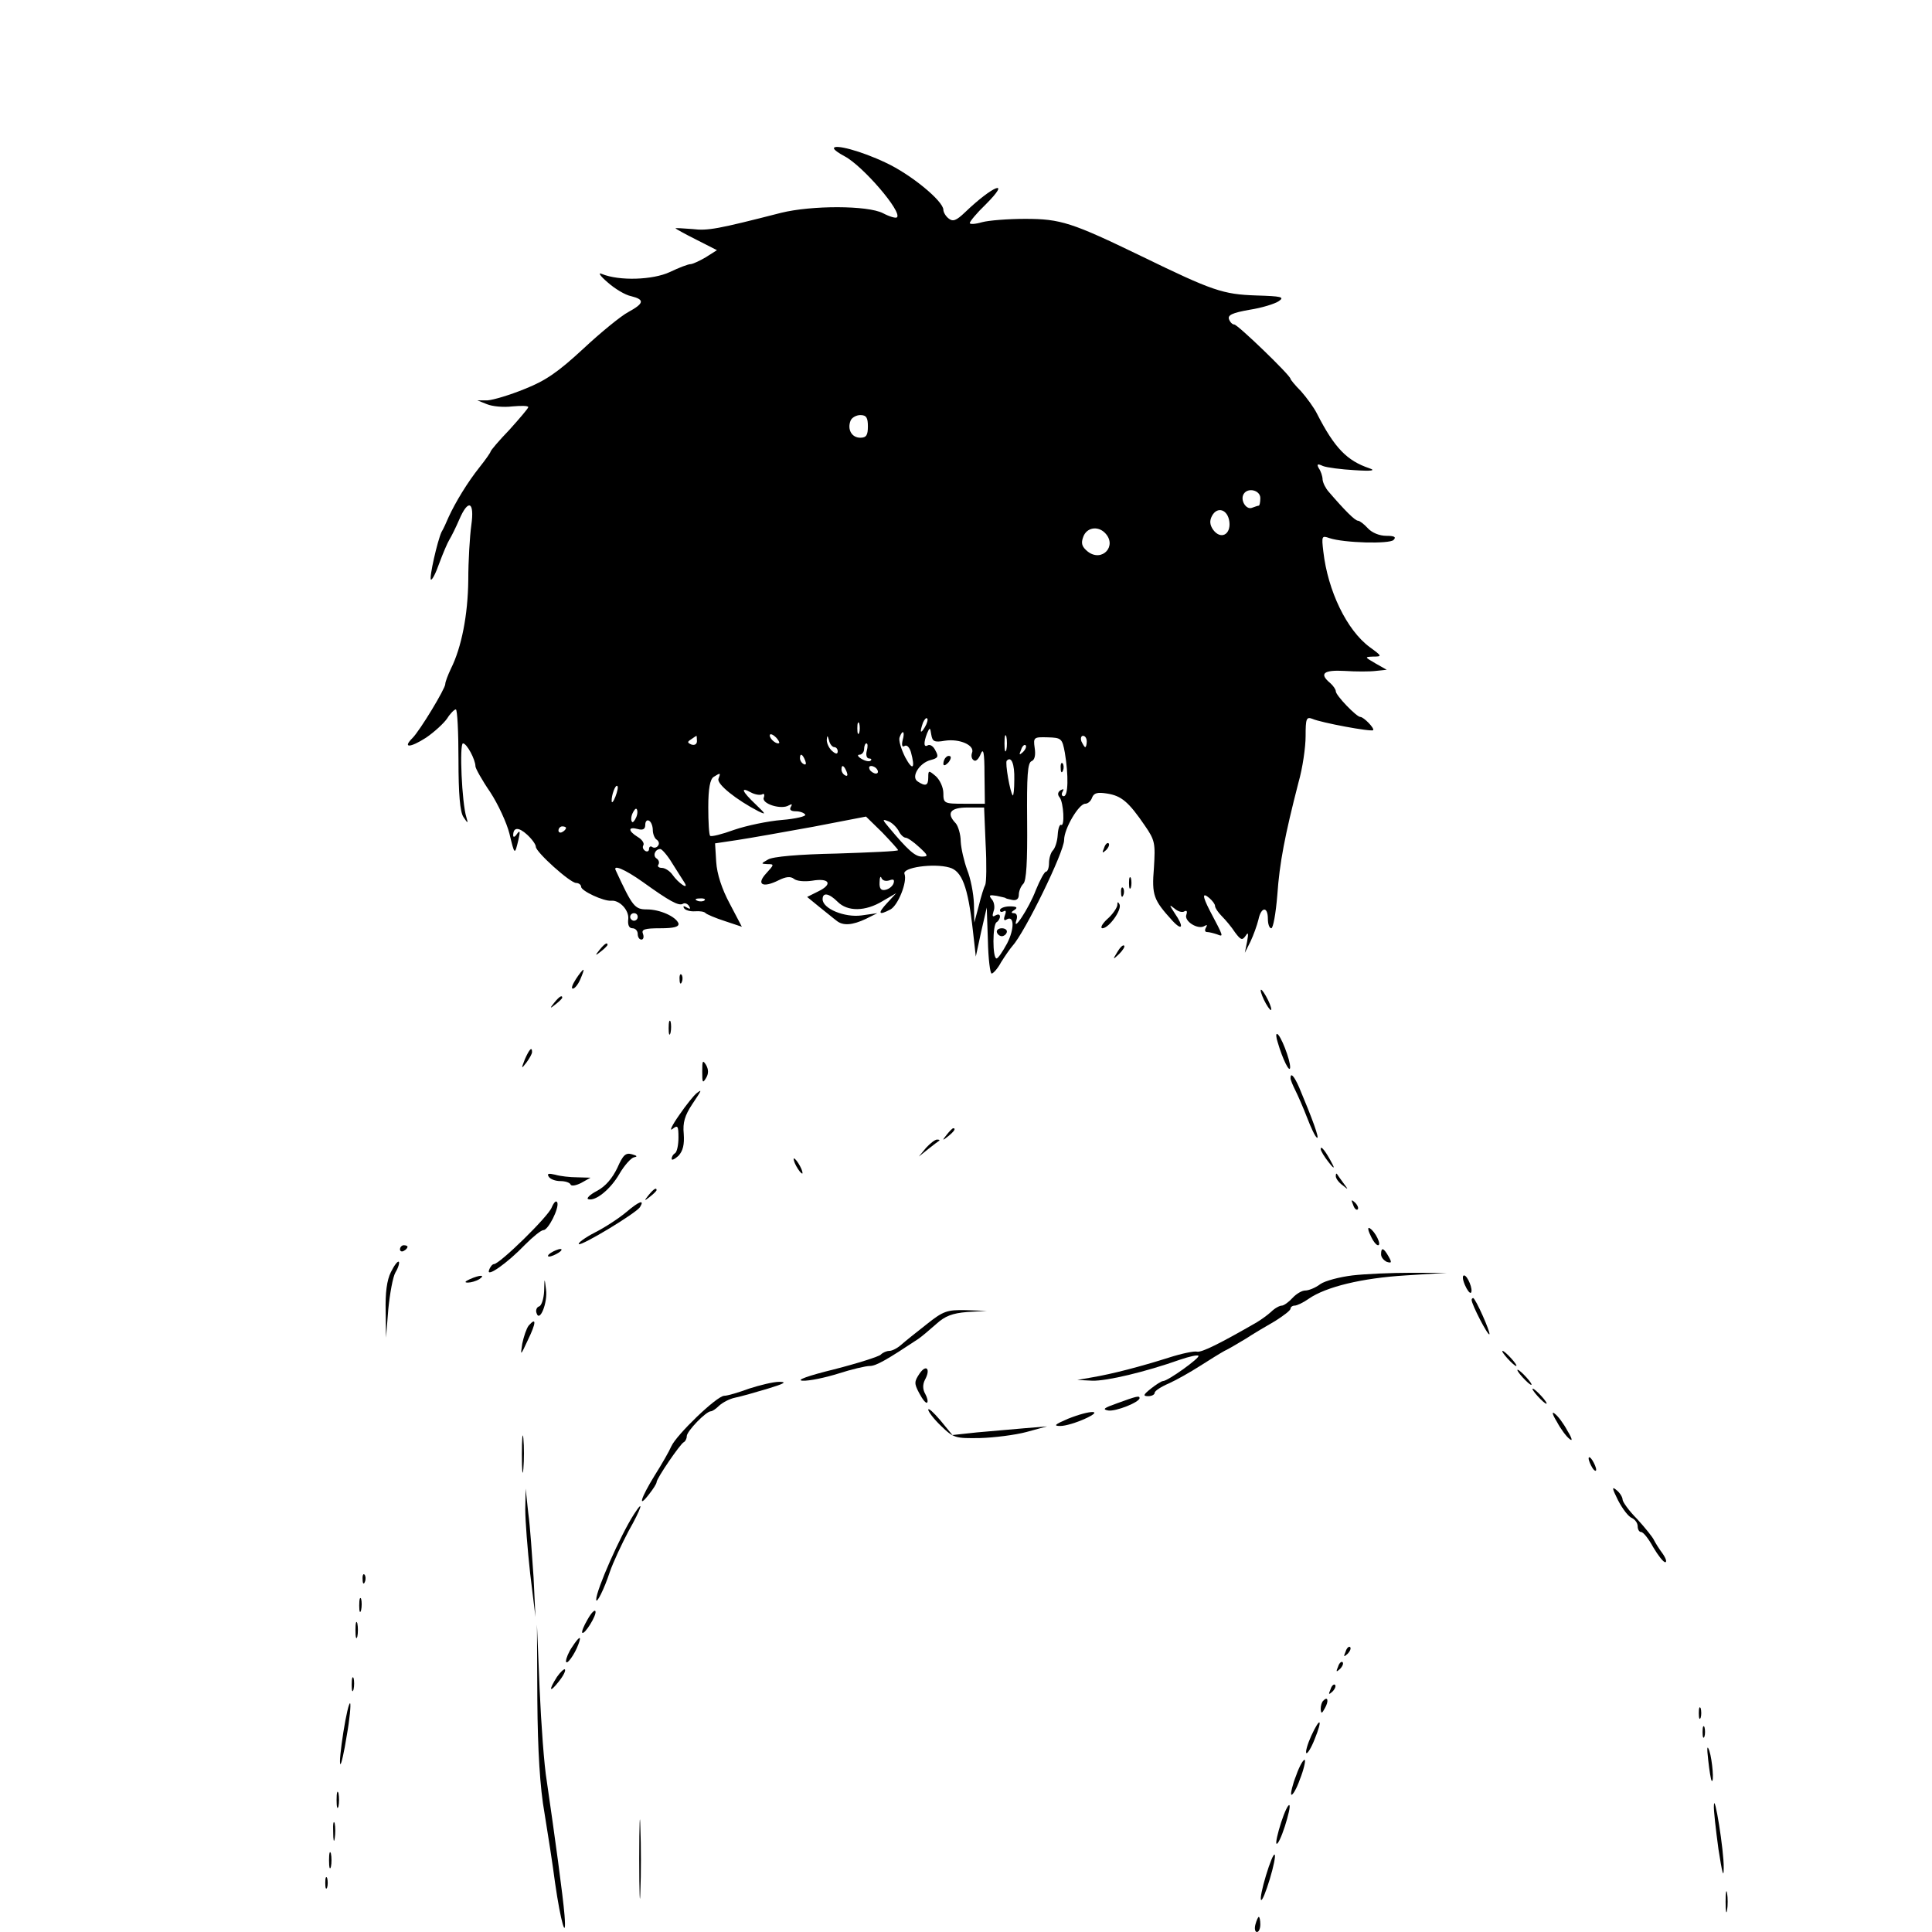 <?xml version="1.0" standalone="no"?>
<!DOCTYPE svg PUBLIC "-//W3C//DTD SVG 20010904//EN"
 "http://www.w3.org/TR/2001/REC-SVG-20010904/DTD/svg10.dtd">
<svg version="1.0" xmlns="http://www.w3.org/2000/svg"
 width="512pt" height="512pt" viewBox="0 0 512 512"
 preserveAspectRatio="xMidYMid meet">
<g transform="translate(0,512) scale(0.1,-0.1)"
fill="#000000" stroke="none">
<path d="M2210 4727 c0 -4 13 -13 28 -21 48 -25 154 -148 139 -162 -3 -3 -20
2 -37 11 -41 21 -189 21 -270 1 -168 -43 -194 -48 -235 -43 -25 2 -45 3 -45 2
0 -1 25 -15 55 -30 l55 -28 -30 -19 c-17 -10 -35 -18 -40 -18 -6 0 -30 -9 -55
-21 -45 -21 -134 -24 -180 -5 -11 5 -5 -5 15 -22 19 -17 47 -34 63 -37 36 -9
34 -19 -8 -42 -19 -10 -73 -54 -119 -97 -67 -62 -100 -85 -156 -107 -39 -16
-83 -29 -98 -30 l-27 0 25 -10 c14 -6 44 -9 68 -6 23 2 42 2 42 -2 0 -3 -23
-30 -50 -60 -28 -29 -50 -55 -50 -58 0 -2 -13 -21 -29 -41 -32 -40 -64 -93
-82 -132 -6 -14 -14 -32 -19 -40 -11 -24 -33 -121 -28 -126 3 -2 13 17 22 43
10 27 22 55 27 63 5 8 17 32 26 53 24 56 41 48 32 -15 -4 -29 -8 -94 -8 -145
-1 -93 -18 -179 -46 -235 -8 -17 -15 -35 -15 -41 0 -12 -67 -123 -87 -143 -27
-27 -6 -26 36 1 22 15 47 38 56 51 8 13 19 24 23 24 4 0 7 -60 7 -133 0 -91 4
-138 13 -152 12 -18 13 -18 8 -1 -12 37 -19 196 -9 196 10 0 33 -43 33 -61 0
-5 17 -36 39 -68 21 -32 44 -82 51 -110 14 -58 14 -58 24 -16 5 22 4 26 -4 15
-5 -8 -10 -10 -10 -4 0 22 14 23 37 2 13 -12 23 -26 23 -32 0 -14 91 -96 107
-96 7 0 13 -5 13 -10 0 -11 60 -39 80 -37 22 2 47 -25 45 -48 -2 -16 2 -25 11
-25 8 0 14 -7 14 -15 0 -8 4 -15 10 -15 5 0 7 7 4 15 -5 12 4 15 46 15 37 0
50 4 48 13 -7 18 -49 37 -84 37 -32 0 -38 8 -82 103 -9 17 23 4 71 -30 71 -51
96 -65 107 -58 5 3 12 0 16 -6 5 -8 3 -9 -6 -4 -8 5 -11 4 -7 -2 3 -5 16 -9
29 -8 13 1 25 -1 28 -5 3 -3 26 -13 51 -21 l45 -15 -32 61 c-21 39 -34 79 -36
111 l-3 49 60 9 c33 5 123 21 200 35 l140 27 43 -42 c23 -24 42 -45 42 -47 0
-3 -73 -6 -162 -9 -100 -2 -171 -8 -183 -16 -19 -11 -19 -11 -1 -12 18 0 18
-1 -3 -24 -28 -30 -10 -40 32 -19 20 10 32 11 41 4 7 -6 28 -8 48 -5 46 8 56
-9 17 -28 l-30 -15 33 -27 c18 -14 38 -31 45 -36 17 -14 42 -12 78 5 l30 15
-42 -6 c-45 -6 -103 18 -103 43 0 19 17 16 40 -7 26 -26 73 -26 119 2 l36 21
-24 -26 c-26 -28 -23 -34 9 -17 20 11 45 73 37 94 -7 17 77 29 119 17 33 -9
49 -50 62 -165 l8 -71 14 65 15 65 3 -87 c1 -49 6 -88 10 -88 4 0 16 13 25 30
10 16 23 35 30 43 33 36 137 249 137 281 0 30 39 96 56 96 7 0 15 7 18 16 5
13 15 15 40 11 38 -6 57 -22 100 -85 27 -39 28 -47 24 -112 -6 -73 -1 -85 49
-140 27 -29 31 -16 6 20 -15 23 -15 24 0 12 9 -8 21 -11 26 -7 6 3 8 0 5 -9
-7 -17 31 -41 48 -30 7 4 8 3 4 -4 -4 -7 -3 -12 3 -12 5 0 17 -3 26 -6 18 -7
19 -9 -19 63 -20 39 -20 49 -1 33 8 -7 15 -16 15 -21 0 -5 8 -17 18 -27 10
-10 26 -29 35 -43 15 -20 19 -22 28 -9 7 11 8 7 4 -15 l-6 -30 15 30 c8 17 17
42 21 58 7 34 25 36 25 2 0 -14 4 -25 9 -25 5 0 12 39 16 88 6 86 20 158 56
298 11 38 19 94 19 123 0 47 2 52 18 46 22 -10 156 -35 161 -30 4 5 -25 35
-34 35 -10 0 -65 57 -65 68 0 5 -7 15 -15 22 -30 25 -17 35 38 32 30 -2 67 -2
83 0 l29 3 -30 17 c-29 17 -29 17 -6 18 24 0 24 1 -9 25 -61 45 -111 149 -123
253 -5 42 -4 43 16 36 39 -13 159 -16 170 -5 8 8 2 11 -19 11 -18 0 -38 8 -49
20 -10 11 -22 20 -26 20 -8 0 -35 27 -78 77 -8 9 -15 23 -16 32 0 9 -5 23 -10
30 -6 11 -4 13 11 6 10 -4 48 -9 84 -11 45 -3 57 -1 39 5 -59 20 -92 53 -139
145 -8 16 -27 42 -42 59 -16 16 -28 31 -28 33 0 9 -140 144 -149 144 -5 0 -11
6 -14 14 -4 11 9 17 54 25 33 5 68 16 78 23 16 11 7 13 -60 15 -88 3 -115 12
-304 104 -184 89 -214 99 -308 99 -45 0 -97 -4 -115 -9 -17 -5 -32 -6 -32 -2
0 4 19 27 42 49 70 70 20 51 -55 -21 -23 -22 -32 -25 -43 -16 -8 6 -14 17 -14
23 0 23 -86 94 -153 125 -65 31 -137 50 -137 38z m90 -737 c0 -23 -4 -30 -20
-30 -23 0 -35 22 -26 45 3 8 15 15 26 15 16 0 20 -7 20 -30z m1040 -190 c0
-11 -2 -20 -4 -20 -2 0 -11 -3 -19 -6 -15 -5 -31 21 -21 37 11 18 44 10 44
-11z m-82 -63 c4 -34 -23 -48 -43 -21 -9 13 -10 24 -3 37 14 26 42 17 46 -16z
m-330 -29 c34 -34 -7 -79 -45 -50 -16 13 -19 22 -12 40 9 24 38 29 57 10z
m-477 -515 c-12 -20 -14 -14 -5 12 4 9 9 14 11 11 3 -2 0 -13 -6 -23z m-174
-15 c-3 -7 -5 -2 -5 12 0 14 2 19 5 13 2 -7 2 -19 0 -25z m227 -21 c39 6 80
-12 72 -32 -3 -8 -1 -17 5 -20 5 -4 13 4 18 17 7 17 10 4 10 -54 l1 -78 -55 0
c-53 0 -55 1 -55 28 0 15 -9 35 -20 45 -19 16 -20 16 -20 -3 0 -22 -7 -25 -28
-11 -19 12 5 50 35 57 19 5 21 9 12 25 -5 11 -14 17 -20 14 -11 -7 -12 6 -2
32 7 16 8 16 11 -4 3 -18 8 -21 36 -16z m-439 -6 c-6 -5 -25 10 -25 20 0 5 6
4 14 -3 8 -7 12 -15 11 -17z m327 7 c-3 -13 -1 -19 5 -15 6 4 13 -3 17 -16 12
-44 5 -51 -15 -14 -11 22 -18 45 -15 53 8 22 15 16 8 -8z m275 -25 c-3 -10 -5
-2 -5 17 0 19 2 27 5 18 2 -10 2 -26 0 -35z m-820 23 c0 -8 -6 -12 -15 -9 -11
5 -11 7 0 14 7 5 13 9 14 9 0 0 1 -6 1 -14z m364 -16 c5 0 9 -5 9 -11 0 -8 -5
-8 -15 1 -8 7 -14 20 -14 29 1 13 2 13 6 -1 2 -10 9 -18 14 -18z m611 -15 c10
-60 9 -115 -3 -115 -5 0 -7 5 -3 12 4 7 3 8 -5 4 -8 -5 -9 -12 -3 -19 11 -14
14 -79 4 -73 -4 2 -8 -10 -9 -27 -1 -17 -7 -35 -13 -41 -5 -5 -10 -20 -10 -33
0 -13 -4 -23 -8 -23 -4 0 -16 -22 -27 -49 -18 -48 -64 -117 -51 -78 3 10 0 17
-7 17 -8 0 -8 3 2 9 9 6 5 9 -13 9 -14 0 -26 -5 -26 -10 0 -5 4 -6 10 -3 6 4
7 -1 3 -11 -4 -11 -2 -15 4 -11 21 13 22 -24 2 -63 -12 -22 -24 -40 -28 -40
-11 0 -11 89 0 96 5 3 9 10 9 15 0 6 -5 7 -12 3 -8 -5 -9 -2 -5 11 4 9 2 24
-4 31 -10 12 -7 13 12 10 13 -3 24 -5 24 -6 0 -1 8 -3 18 -5 11 -2 17 3 17 14
0 9 5 22 12 29 8 8 11 58 10 166 -1 120 1 155 12 159 8 3 11 16 8 35 -4 28 -2
29 34 28 37 -1 39 -3 46 -41z m58 30 c0 -8 -2 -15 -4 -15 -2 0 -6 7 -10 15 -3
8 -1 15 4 15 6 0 10 -7 10 -15z m-583 -25 c-3 -11 0 -20 6 -20 6 0 8 -3 4 -6
-3 -3 -14 -1 -24 5 -10 6 -12 11 -5 11 6 0 12 7 12 15 0 8 3 15 6 15 4 0 4 -9
1 -20z m414 -3 c-10 -9 -11 -8 -5 6 3 10 9 15 12 12 3 -3 0 -11 -7 -18z m-577
-23 c3 -8 2 -12 -4 -9 -6 3 -10 10 -10 16 0 14 7 11 14 -7z m554 -50 c0 -25
-2 -43 -4 -42 -7 7 -21 87 -16 92 12 13 21 -8 20 -50z m-444 20 c3 -8 2 -12
-4 -9 -6 3 -10 10 -10 16 0 14 7 11 14 -7z m81 6 c3 -5 2 -10 -4 -10 -5 0 -13
5 -16 10 -3 6 -2 10 4 10 5 0 13 -4 16 -10z m-421 -24 c-5 -14 48 -56 106 -86
21 -10 20 -8 -7 18 -37 35 -42 48 -13 32 11 -6 25 -8 30 -5 5 3 7 -1 4 -9 -6
-16 47 -33 67 -20 8 4 9 3 5 -4 -5 -8 0 -12 13 -12 11 0 22 -4 25 -9 3 -4 -25
-11 -62 -14 -37 -3 -94 -15 -126 -26 -33 -12 -61 -19 -64 -16 -3 2 -5 37 -5
76 0 50 5 74 14 80 19 12 19 11 13 -5z m-273 -47 c-5 -13 -10 -19 -10 -12 -1
15 10 45 15 40 3 -2 0 -15 -5 -28z m55 -55 c-4 -9 -9 -15 -11 -12 -3 3 -3 13
1 22 4 9 9 15 11 12 3 -3 3 -13 -1 -22z m926 -71 c3 -54 2 -102 -1 -108 -3 -5
-11 -30 -17 -55 l-12 -45 -1 50 c-1 28 -9 68 -18 90 -8 22 -16 56 -17 75 0 19
-7 41 -13 48 -26 27 -15 42 31 42 l44 0 4 -97z m-882 37 c0 -10 5 -22 10 -25
6 -4 8 -11 4 -16 -3 -5 -10 -7 -15 -4 -5 4 -9 1 -9 -5 0 -6 -5 -8 -10 -5 -6 4
-8 10 -5 15 3 5 -3 15 -15 22 -26 16 -26 28 0 21 14 -4 20 0 20 11 0 10 5 14
10 11 6 -3 10 -15 10 -25z m651 -1 c5 -11 14 -19 19 -19 5 0 21 -11 36 -25 24
-22 25 -25 7 -25 -18 0 -37 17 -88 78 -17 20 -17 22 -2 16 10 -3 22 -15 28
-25z m-881 7 c0 -3 -4 -8 -10 -11 -5 -3 -10 -1 -10 4 0 6 5 11 10 11 6 0 10
-2 10 -4z m281 -93 c13 -21 28 -44 33 -52 13 -21 -16 -2 -32 21 -7 10 -20 18
-28 18 -8 0 -13 4 -9 9 3 5 1 12 -5 16 -11 7 -4 25 10 25 4 0 19 -17 31 -37z
m576 -46 c11 4 14 2 11 -8 -3 -8 -12 -15 -21 -17 -12 -3 -17 3 -16 20 0 13 3
18 5 11 3 -7 12 -9 21 -6z m-490 -53 c-3 -3 -12 -4 -19 -1 -8 3 -5 6 6 6 11 1
17 -2 13 -5z m-177 -44 c0 -5 -4 -10 -10 -10 -5 0 -10 5 -10 10 0 6 5 10 10
10 6 0 10 -4 10 -10z"/>
<path d="M2507 3113 c-4 -3 -7 -11 -7 -17 0 -6 5 -5 12 2 6 6 9 14 7 17 -3 3
-9 2 -12 -2z"/>
<path d="M2811 3084 c0 -11 3 -14 6 -6 3 7 2 16 -1 19 -3 4 -6 -2 -5 -13z"/>
<path d="M2642 2649 c2 -6 8 -10 13 -10 5 0 11 4 13 10 2 6 -4 11 -13 11 -9 0
-15 -5 -13 -11z"/>
<path d="M2926 2873 c-6 -14 -5 -15 5 -6 7 7 10 15 7 18 -3 3 -9 -2 -12 -12z"/>
<path d="M2992 2780 c0 -14 2 -19 5 -12 2 6 2 18 0 25 -3 6 -5 1 -5 -13z"/>
<path d="M2971 2754 c0 -11 3 -14 6 -6 3 7 2 16 -1 19 -3 4 -6 -2 -5 -13z"/>
<path d="M2961 2721 c-1 -7 -12 -24 -27 -37 -14 -13 -19 -24 -12 -24 17 1 51
48 45 63 -4 8 -6 8 -6 -2z"/>
<path d="M1589 2603 c-13 -16 -12 -17 4 -4 9 7 17 15 17 17 0 8 -8 3 -21 -13z"/>
<path d="M2961 2597 c-13 -21 -12 -21 5 -5 10 10 16 20 13 22 -3 3 -11 -5 -18
-17z"/>
<path d="M1526 2525 c-9 -14 -13 -25 -8 -25 5 0 14 11 20 25 6 14 10 25 8 25
-2 0 -11 -11 -20 -25z"/>
<path d="M1801 2524 c0 -11 3 -14 6 -6 3 7 2 16 -1 19 -3 4 -6 -2 -5 -13z"/>
<path d="M3341 2495 c0 -5 6 -21 14 -35 8 -14 14 -20 14 -15 0 6 -6 21 -14 35
-8 14 -14 21 -14 15z"/>
<path d="M1469 2463 c-13 -16 -12 -17 4 -4 9 7 17 15 17 17 0 8 -8 3 -21 -13z"/>
<path d="M1772 2395 c0 -16 2 -22 5 -12 2 9 2 23 0 30 -3 6 -5 -1 -5 -18z"/>
<path d="M3386 2358 c13 -45 32 -83 33 -67 1 19 -26 89 -35 89 -3 0 -2 -10 2
-22z"/>
<path d="M1391 2313 c-10 -26 -10 -27 4 -9 8 11 15 23 15 28 0 15 -7 8 -19
-19z"/>
<path d="M1861 2280 c0 -29 1 -32 10 -17 7 11 7 23 0 35 -9 14 -10 11 -10 -18z"/>
<path d="M3420 2263 c0 -5 6 -19 13 -33 7 -14 21 -46 31 -72 10 -26 21 -50 26
-53 8 -5 -12 50 -47 133 -13 30 -23 41 -23 25z"/>
<path d="M1845 2222 c-5 -4 -26 -29 -45 -57 -19 -27 -27 -44 -18 -37 14 11 16
9 16 -23 0 -19 -4 -38 -9 -41 -5 -3 -9 -9 -9 -15 0 -5 8 -1 18 8 12 13 16 30
14 58 -3 30 3 49 22 78 26 39 28 42 11 29z"/>
<path d="M2509 2113 c-13 -16 -12 -17 4 -4 16 13 21 21 13 21 -2 0 -10 -8 -17
-17z"/>
<path d="M2454 2078 l-19 -23 25 20 c14 11 27 21 29 22 2 2 0 3 -6 3 -5 0 -18
-10 -29 -22z"/>
<path d="M3500 2075 c0 -5 10 -21 21 -35 13 -17 17 -18 10 -5 -17 33 -31 51
-31 40z"/>
<path d="M1636 2025 c-13 -27 -31 -49 -54 -61 -19 -10 -29 -20 -23 -22 19 -6
59 26 83 68 13 22 30 41 38 43 10 2 9 4 -5 8 -17 5 -24 -2 -39 -36z"/>
<path d="M2110 2030 c6 -11 13 -20 16 -20 2 0 0 9 -6 20 -6 11 -13 20 -16 20
-2 0 0 -9 6 -20z"/>
<path d="M1454 2002 c4 -7 18 -12 31 -12 13 0 25 -4 27 -9 2 -5 14 -3 28 4
l25 14 -35 1 c-19 0 -46 3 -59 7 -17 4 -22 3 -17 -5z"/>
<path d="M3540 2003 c0 -6 8 -17 18 -24 16 -13 16 -13 2 6 -8 11 -16 22 -17
24 -2 2 -3 0 -3 -6z"/>
<path d="M1719 1953 c-13 -16 -12 -17 4 -4 9 7 17 15 17 17 0 8 -8 3 -21 -13z"/>
<path d="M1462 1920 c-9 -24 -138 -150 -153 -150 -4 0 -10 -7 -13 -16 -8 -21
48 18 96 68 21 21 42 38 48 38 13 0 42 58 37 73 -3 7 -9 1 -15 -13z"/>
<path d="M1660 1908 c-19 -16 -57 -41 -83 -54 -27 -14 -46 -28 -43 -31 6 -6
152 82 162 98 13 21 -2 16 -36 -13z"/>
<path d="M3586 1927 c3 -10 9 -15 12 -12 3 3 0 11 -7 18 -10 9 -11 8 -5 -6z"/>
<path d="M3632 1846 c6 -14 15 -26 20 -26 10 0 -7 36 -22 45 -6 4 -5 -5 2 -19z"/>
<path d="M1060 1809 c0 -5 5 -7 10 -4 6 3 10 8 10 11 0 2 -4 4 -10 4 -5 0 -10
-5 -10 -11z"/>
<path d="M1460 1800 c-8 -5 -10 -10 -5 -10 6 0 17 5 25 10 8 5 11 10 5 10 -5
0 -17 -5 -25 -10z"/>
<path d="M3660 1796 c0 -8 7 -16 15 -20 13 -4 14 -2 5 14 -13 23 -20 26 -20 6z"/>
<path d="M1036 1749 c-11 -22 -15 -55 -14 -103 l1 -71 6 75 c4 41 12 86 19 98
8 13 11 26 9 28 -3 3 -12 -9 -21 -27z"/>
<path d="M3584 1740 c-33 -4 -72 -14 -85 -23 -13 -10 -31 -17 -40 -17 -9 0
-24 -9 -34 -20 -10 -11 -23 -20 -28 -20 -6 0 -19 -7 -29 -17 -10 -9 -27 -21
-37 -27 -97 -56 -147 -81 -159 -78 -7 2 -41 -5 -75 -16 -76 -24 -149 -43 -202
-52 l-40 -7 40 -2 c38 -1 140 23 233 56 24 8 45 13 48 10 5 -5 -81 -67 -94
-67 -4 0 -18 -9 -32 -20 -20 -16 -22 -20 -7 -20 9 0 17 4 17 9 0 5 17 16 38
25 20 9 57 30 82 46 25 16 54 34 65 40 11 5 36 20 56 32 20 13 55 34 78 47 22
14 41 28 41 33 0 4 5 8 11 8 6 0 23 8 37 18 46 32 142 55 257 62 l110 7 -95 0
c-52 0 -122 -3 -156 -7z"/>
<path d="M1245 1730 c-13 -6 -15 -9 -5 -9 8 0 22 4 30 9 18 12 2 12 -25 0z"/>
<path d="M3882 1715 c6 -14 13 -23 16 -21 7 7 -9 46 -18 46 -5 0 -4 -11 2 -25z"/>
<path d="M1442 1698 c-1 -20 -7 -38 -13 -40 -7 -2 -10 -11 -7 -18 8 -26 30 28
25 63 -4 32 -4 32 -5 -5z"/>
<path d="M3900 1675 c0 -12 43 -95 47 -91 4 4 -37 96 -43 96 -2 0 -4 -2 -4 -5z"/>
<path d="M2455 1610 c-27 -21 -58 -46 -67 -54 -10 -9 -24 -16 -31 -16 -7 0
-17 -4 -23 -10 -5 -5 -61 -23 -124 -39 -69 -17 -102 -29 -83 -30 17 -1 60 8
95 19 34 11 72 20 83 20 17 0 46 17 129 72 10 7 31 25 48 40 22 20 42 28 81
31 l52 3 -55 2 c-50 1 -60 -2 -105 -38z"/>
<path d="M1401 1607 c-6 -8 -13 -29 -17 -48 -5 -33 -5 -33 15 10 22 45 23 62
2 38z"/>
<path d="M3995 1520 c10 -11 20 -20 23 -20 3 0 -3 9 -13 20 -10 11 -20 20 -23
20 -3 0 3 -9 13 -20z"/>
<path d="M2437 1480 c-14 -21 -15 -26 -1 -52 9 -17 18 -28 21 -25 3 3 0 14 -5
23 -7 12 -7 25 -1 37 16 29 4 43 -14 17z"/>
<path d="M4035 1470 c10 -11 20 -20 23 -20 3 0 -3 9 -13 20 -10 11 -20 20 -23
20 -3 0 3 -9 13 -20z"/>
<path d="M1985 1440 c-27 -10 -57 -19 -66 -19 -20 -1 -126 -103 -140 -134 -5
-12 -25 -47 -44 -77 -37 -60 -46 -90 -15 -50 11 14 20 28 20 32 0 10 63 102
72 106 4 2 8 9 8 16 0 13 51 66 64 66 4 0 14 7 22 15 9 8 27 18 42 21 15 3 54
14 87 24 43 13 52 18 30 18 -16 0 -52 -9 -80 -18z"/>
<path d="M4075 1420 c10 -11 20 -20 23 -20 3 0 -3 9 -13 20 -10 11 -20 20 -23
20 -3 0 3 -9 13 -20z"/>
<path d="M2960 1401 c-34 -12 -40 -16 -23 -19 20 -3 83 22 83 33 0 7 -8 5 -60
-14z"/>
<path d="M2460 1384 c0 -5 15 -25 34 -43 33 -32 38 -33 103 -32 37 1 93 8 123
16 l55 15 -60 -5 c-33 -3 -90 -8 -126 -11 l-65 -7 -32 39 c-18 21 -32 34 -32
28z"/>
<path d="M2830 1360 c-35 -15 -39 -19 -20 -19 14 0 43 9 65 19 53 24 15 24
-45 0z"/>
<path d="M4126 1352 c10 -19 25 -39 33 -45 9 -8 8 0 -5 21 -10 19 -25 39 -33
45 -9 8 -8 0 5 -21z"/>
<path d="M1383 1265 c0 -44 2 -61 4 -37 2 23 2 59 0 80 -2 20 -4 1 -4 -43z"/>
<path d="M4210 1255 c0 -5 5 -17 10 -25 5 -8 10 -10 10 -5 0 6 -5 17 -10 25
-5 8 -10 11 -10 5z"/>
<path d="M4288 1144 c12 -23 28 -44 37 -47 8 -4 15 -13 15 -22 0 -8 4 -15 9
-15 6 0 20 -18 32 -40 13 -22 27 -40 32 -40 5 0 2 10 -7 23 -9 12 -19 28 -23
36 -3 7 -23 32 -44 55 -22 22 -39 46 -39 52 0 6 -7 18 -16 25 -13 11 -12 5 4
-27z"/>
<path d="M1392 1120 c0 -30 6 -107 13 -170 l14 -115 -5 105 c-4 58 -9 134 -14
170 l-7 65 -1 -55z"/>
<path d="M1680 1107 c-36 -56 -100 -201 -100 -226 0 -14 21 27 36 73 9 26 32
75 50 109 33 58 43 89 14 44z"/>
<path d="M961 934 c0 -11 3 -14 6 -6 3 7 2 16 -1 19 -3 4 -6 -2 -5 -13z"/>
<path d="M952 865 c0 -16 2 -22 5 -12 2 9 2 23 0 30 -3 6 -5 -1 -5 -18z"/>
<path d="M1557 828 c-10 -17 -16 -32 -14 -35 6 -6 39 47 35 57 -2 5 -11 -4
-21 -22z"/>
<path d="M942 800 c0 -19 2 -27 5 -17 2 9 2 25 0 35 -3 9 -5 1 -5 -18z"/>
<path d="M1424 615 c1 -134 7 -233 19 -300 9 -55 22 -138 28 -185 15 -104 31
-159 25 -85 -4 50 -26 211 -47 355 -7 41 -15 152 -19 245 l-7 170 1 -200z"/>
<path d="M1516 755 c-9 -13 -16 -30 -16 -37 0 -14 23 17 33 45 9 24 2 21 -17
-8z"/>
<path d="M3566 743 c-6 -14 -5 -15 5 -6 7 7 10 15 7 18 -3 3 -9 -2 -12 -12z"/>
<path d="M3546 703 c-6 -14 -5 -15 5 -6 7 7 10 15 7 18 -3 3 -9 -2 -12 -12z"/>
<path d="M1476 676 c-23 -36 -20 -44 5 -12 12 15 19 29 16 32 -2 2 -12 -7 -21
-20z"/>
<path d="M932 655 c0 -16 2 -22 5 -12 2 9 2 23 0 30 -3 6 -5 -1 -5 -18z"/>
<path d="M3526 643 c-6 -14 -5 -15 5 -6 7 7 10 15 7 18 -3 3 -9 -2 -12 -12z"/>
<path d="M3507 613 c-4 -3 -7 -13 -7 -22 1 -13 3 -13 11 2 11 19 8 33 -4 20z"/>
<path d="M910 530 c-7 -44 -11 -83 -8 -85 2 -3 10 31 17 76 8 44 11 82 9 85
-3 3 -11 -32 -18 -76z"/>
<path d="M4502 580 c0 -14 2 -19 5 -12 2 6 2 18 0 25 -3 6 -5 1 -5 -13z"/>
<path d="M3475 520 c-10 -22 -16 -43 -13 -46 3 -2 13 14 22 37 22 54 15 61 -9
9z"/>
<path d="M4512 530 c0 -14 2 -19 5 -12 2 6 2 18 0 25 -3 6 -5 1 -5 -13z"/>
<path d="M4527 455 c3 -27 7 -52 9 -54 7 -8 2 54 -6 79 -6 17 -7 9 -3 -25z"/>
<path d="M3435 415 c-10 -25 -15 -48 -13 -51 3 -3 14 15 23 41 10 25 15 48 13
51 -3 3 -14 -15 -23 -41z"/>
<path d="M892 350 c0 -19 2 -27 5 -17 2 9 2 25 0 35 -3 9 -5 1 -5 -18z"/>
<path d="M1694 195 c0 -94 2 -133 3 -88 2 45 2 122 0 170 -1 48 -3 12 -3 -82z"/>
<path d="M4542 335 c-1 -11 5 -63 12 -115 10 -64 14 -80 14 -50 1 44 -25 205
-26 165z"/>
<path d="M3395 290 c-9 -28 -15 -54 -12 -56 3 -3 13 18 22 46 9 28 15 54 12
56 -3 3 -13 -18 -22 -46z"/>
<path d="M883 265 c0 -22 2 -30 4 -17 2 12 2 30 0 40 -3 9 -5 -1 -4 -23z"/>
<path d="M872 190 c0 -19 2 -27 5 -17 2 9 2 25 0 35 -3 9 -5 1 -5 -18z"/>
<path d="M3355 150 c-10 -33 -16 -62 -13 -65 3 -3 13 22 23 55 10 33 16 62 13
65 -3 3 -13 -22 -23 -55z"/>
<path d="M862 130 c0 -14 2 -19 5 -12 2 6 2 18 0 25 -3 6 -5 1 -5 -13z"/>
<path d="M4573 80 c0 -25 2 -35 4 -22 2 12 2 32 0 45 -2 12 -4 2 -4 -23z"/>
<path d="M3327 20 c-3 -11 -1 -20 4 -20 5 0 9 9 9 20 0 11 -2 20 -4 20 -2 0
-6 -9 -9 -20z"/>
</g>
</svg>
